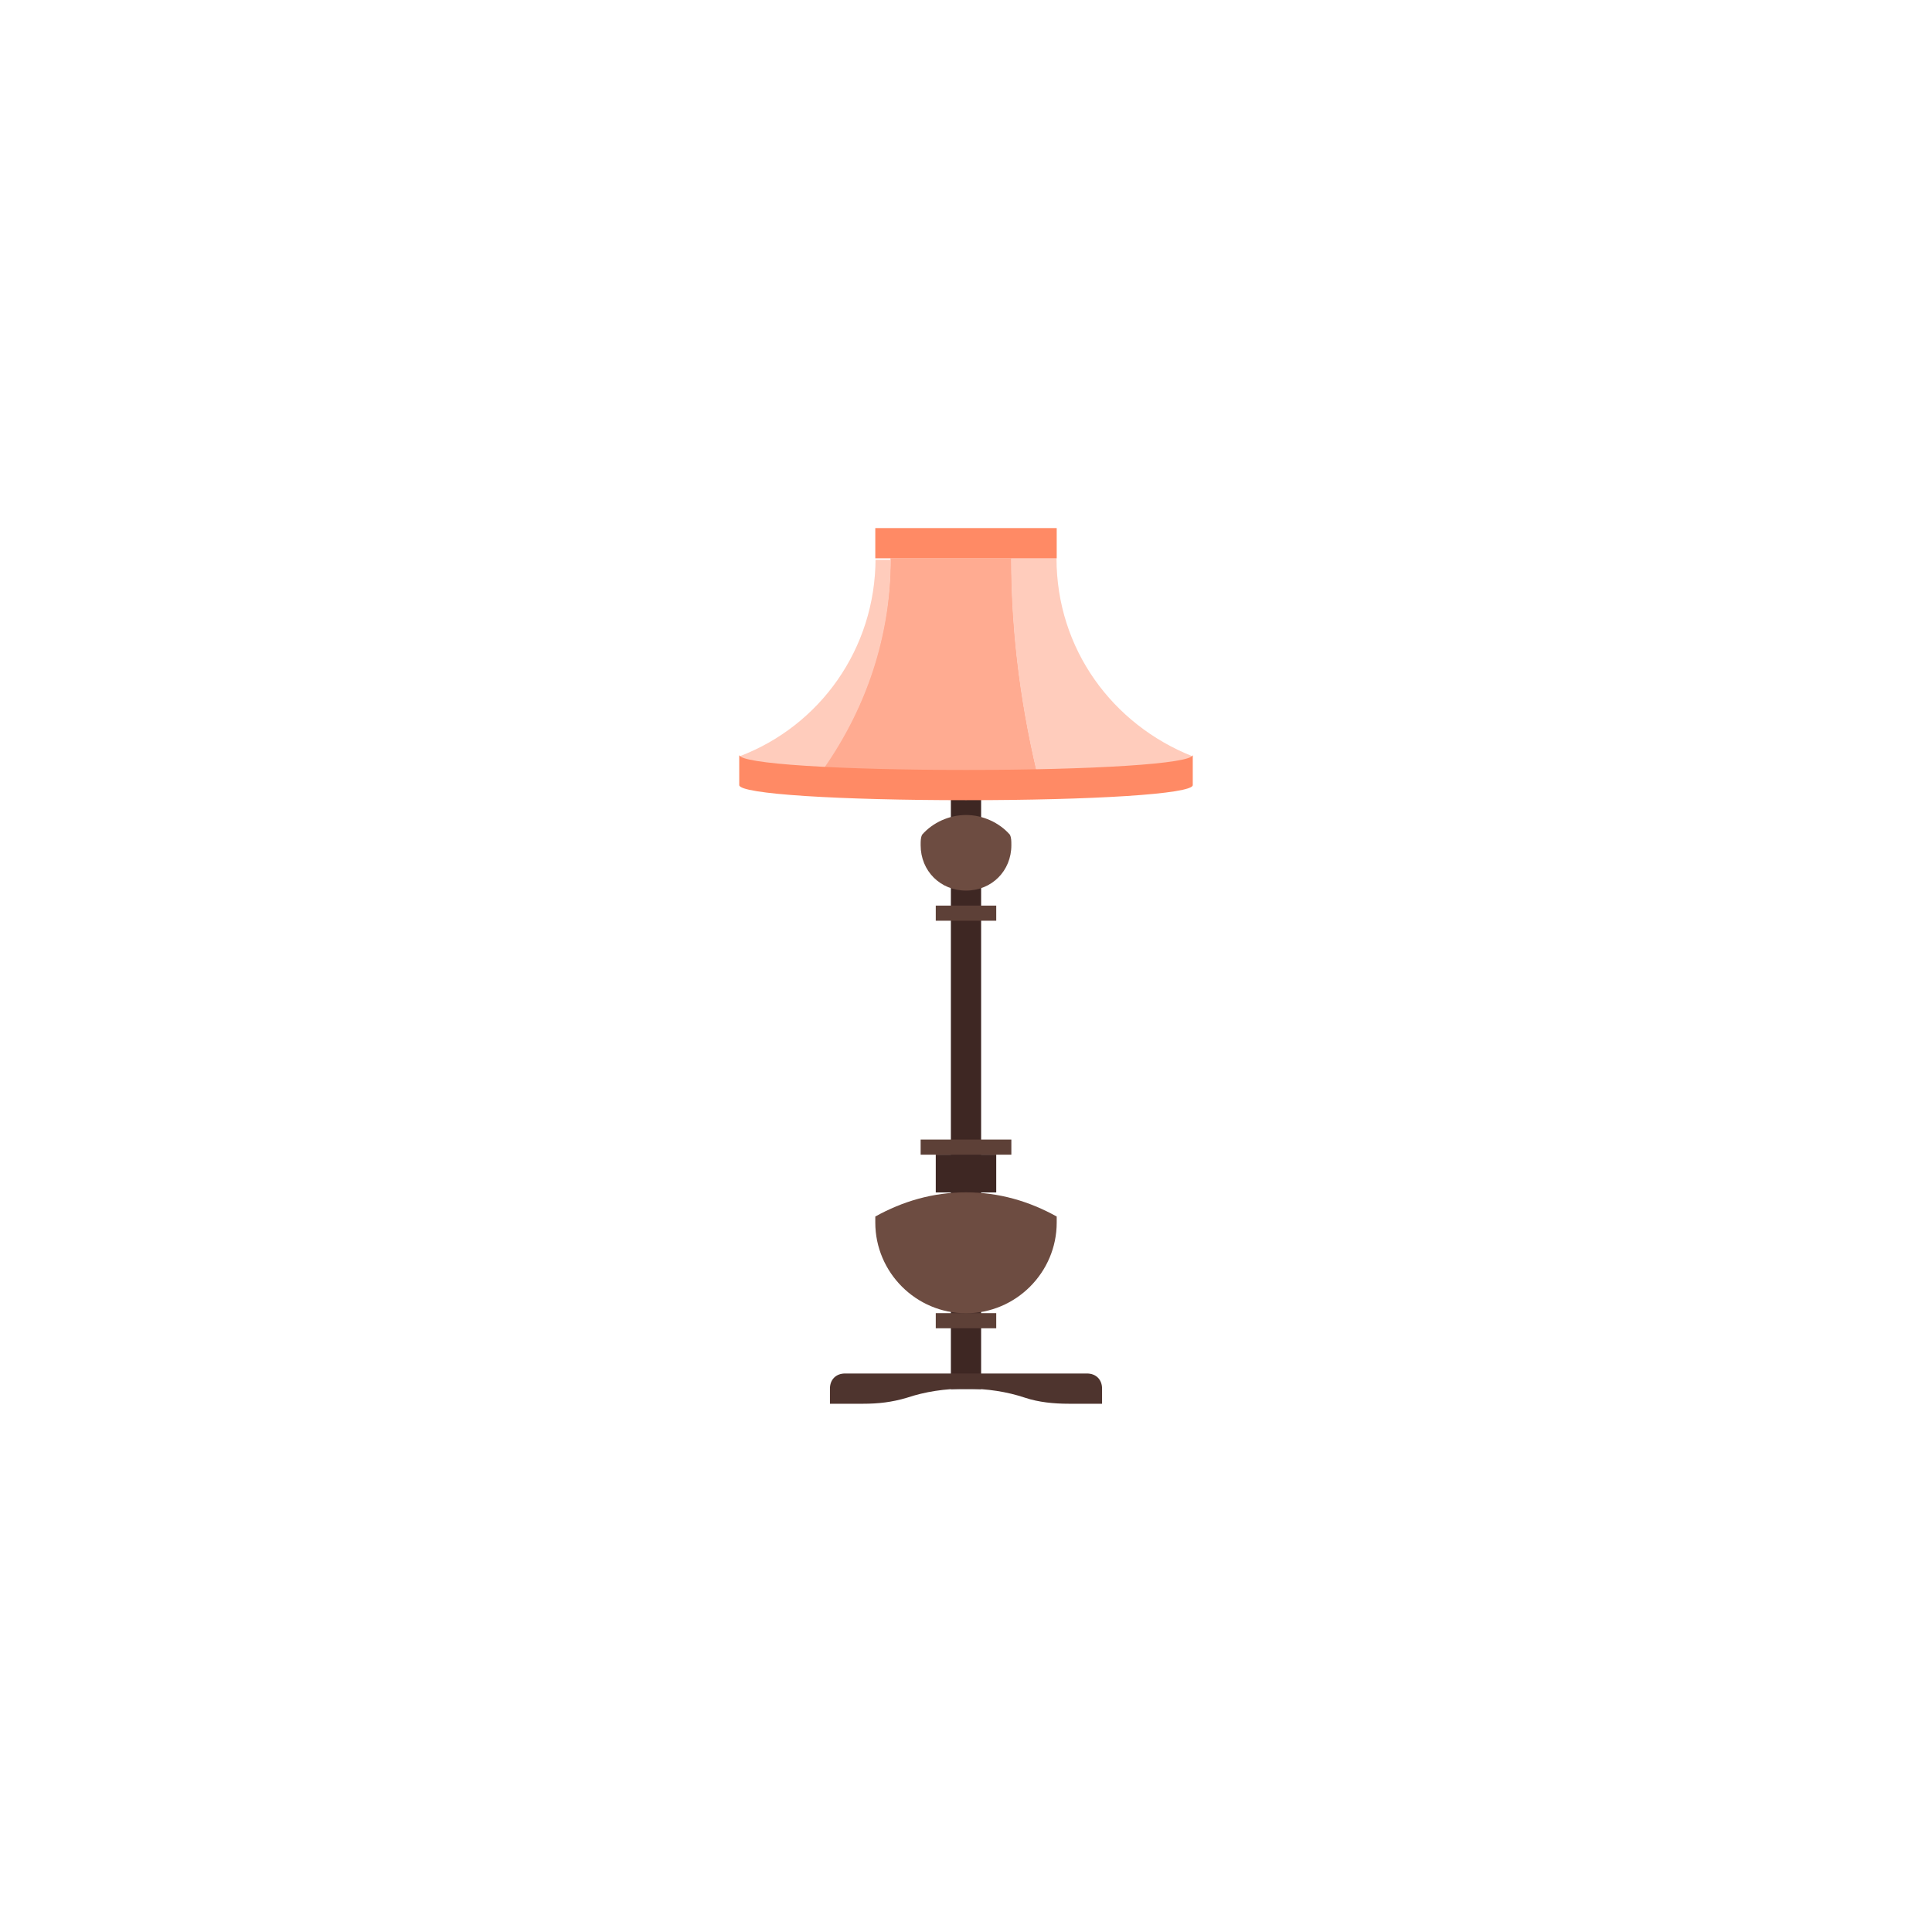 <?xml version="1.0" encoding="UTF-8" standalone="no" ?>
<!DOCTYPE svg PUBLIC "-//W3C//DTD SVG 1.1//EN" "http://www.w3.org/Graphics/SVG/1.1/DTD/svg11.dtd">
<svg xmlns="http://www.w3.org/2000/svg" xmlns:xlink="http://www.w3.org/1999/xlink" version="1.1" width="400" height="400" viewBox="0 0 400 400" xml:space="preserve">
<desc>Created with Fabric.js 3.6.2</desc>
<defs>
</defs>
<g transform="matrix(3.13 0 0 3.13 200 218.75)" id="floor_x5F_lamp"  >
<rect style="stroke: none; stroke-width: 1; stroke-dasharray: none; stroke-linecap: butt; stroke-dashoffset: 0; stroke-linejoin: miter; stroke-miterlimit: 4; fill: rgb(62,39,35); fill-rule: nonzero; opacity: 1;"  x="-1" y="-22" rx="0" ry="0" width="2" height="44" />
</g>
<g transform="matrix(3.13 0 0 3.13 200 242.97)" id="floor_x5F_lamp"  >
<rect style="stroke: none; stroke-width: 1; stroke-dasharray: none; stroke-linecap: butt; stroke-dashoffset: 0; stroke-linejoin: miter; stroke-miterlimit: 4; fill: rgb(62,39,35); fill-rule: nonzero; opacity: 1;"  x="-2" y="-1.25" rx="0" ry="0" width="4" height="2.5" />
</g>
<g transform="matrix(3.13 0 0 3.13 200 189.06)" id="floor_x5F_lamp"  >
<rect style="stroke: none; stroke-width: 1; stroke-dasharray: none; stroke-linecap: butt; stroke-dashoffset: 0; stroke-linejoin: miter; stroke-miterlimit: 4; fill: rgb(93,64,55); fill-rule: nonzero; opacity: 1;"  x="-2" y="-0.5" rx="0" ry="0" width="4" height="1" />
</g>
<g transform="matrix(3.13 0 0 3.13 200 273.44)" id="floor_x5F_lamp"  >
<rect style="stroke: none; stroke-width: 1; stroke-dasharray: none; stroke-linecap: butt; stroke-dashoffset: 0; stroke-linejoin: miter; stroke-miterlimit: 4; fill: rgb(93,64,55); fill-rule: nonzero; opacity: 1;"  x="-2" y="-0.5" rx="0" ry="0" width="4" height="1" />
</g>
<g transform="matrix(3.13 0 0 3.13 200 237.5)" id="floor_x5F_lamp"  >
<rect style="stroke: none; stroke-width: 1; stroke-dasharray: none; stroke-linecap: butt; stroke-dashoffset: 0; stroke-linejoin: miter; stroke-miterlimit: 4; fill: rgb(93,64,55); fill-rule: nonzero; opacity: 1;"  x="-3" y="-0.5" rx="0" ry="0" width="6" height="1" />
</g>
<g transform="matrix(3.13 0 0 3.13 200 176.56)" id="floor_x5F_lamp"  >
<path style="stroke: none; stroke-width: 1; stroke-dasharray: none; stroke-linecap: butt; stroke-dashoffset: 0; stroke-linejoin: miter; stroke-miterlimit: 4; fill: rgb(109,76,65); fill-rule: nonzero; opacity: 1;"  transform=" translate(-32, -24.5)" d="M 34.9 23.3 C 34.2 22.5 33.1 22 32 22 s -2.2 0.5 -2.9 1.3 C 29 23.5 29 23.7 29 24 c 0 1.7 1.3 3 3 3 s 3 -1.3 3 -3 C 35 23.7 35 23.5 34.9 23.3 z" stroke-linecap="round" />
</g>
<g transform="matrix(3.13 0 0 3.13 200 259.38)" id="floor_x5F_lamp"  >
<path style="stroke: none; stroke-width: 1; stroke-dasharray: none; stroke-linecap: butt; stroke-dashoffset: 0; stroke-linejoin: miter; stroke-miterlimit: 4; fill: rgb(109,76,65); fill-rule: nonzero; opacity: 1;"  transform=" translate(-32, -51)" d="M 26 48.6 c 0 0.1 0 0.3 0 0.4 c 0 3.3 2.7 6 6 6 s 6 -2.7 6 -6 c 0 -0.1 0 -0.3 0 -0.4 c -1.8 -1 -3.8 -1.6 -6 -1.6 S 27.8 47.6 26 48.6 z" stroke-linecap="round" />
</g>
<g transform="matrix(3.13 0 0 3.13 200 287.5)" id="floor_x5F_lamp"  >
<path style="stroke: none; stroke-width: 1; stroke-dasharray: none; stroke-linecap: butt; stroke-dashoffset: 0; stroke-linejoin: miter; stroke-miterlimit: 4; fill: rgb(78,52,46); fill-rule: nonzero; opacity: 1;"  transform=" translate(-32, -60)" d="M 32 60 c 1.4 0 2.7 0.2 3.9 0.6 c 0.9 0.3 1.9 0.4 2.9 0.4 H 41 v -1 c 0 -0.6 -0.4 -1 -1 -1 H 24 c -0.6 0 -1 0.4 -1 1 v 1 h 2.2 c 1 0 1.9 -0.1 2.9 -0.4 C 29.3 60.2 30.6 60 32 60 z" stroke-linecap="round" />
</g>
<g transform="matrix(3.13 0 0 3.13 192.03 139.21)" id="floor_x5F_lamp"  >
<path style="stroke: none; stroke-width: 1; stroke-dasharray: none; stroke-linecap: butt; stroke-dashoffset: 0; stroke-linejoin: miter; stroke-miterlimit: 4; fill: rgb(255,171,145); fill-rule: nonzero; opacity: 1;"  transform=" translate(-29.45, -12.55)" d="M 27 5 c 0 5.5 -1.9 10.6 -5 14.6 c 4 0.5 9.9 0.6 14.9 0.4 C 35.7 15.2 35 10.2 35 5 H 27 z" stroke-linecap="round" />
</g>
<g transform="matrix(3.13 0 0 3.13 168.75 138.59)" id="floor_x5F_lamp"  >
<path style="stroke: none; stroke-width: 1; stroke-dasharray: none; stroke-linecap: butt; stroke-dashoffset: 0; stroke-linejoin: miter; stroke-miterlimit: 4; fill: rgb(255,204,188); fill-rule: nonzero; opacity: 1;"  transform=" translate(-22, -12.35)" d="M 26 5 c 0 6 -3.7 11.1 -9 13.1 c 0 0.7 2 1.2 5 1.6 c 3.1 -4.1 5 -9.1 5 -14.6 H 26 z" stroke-linecap="round" />
</g>
<g transform="matrix(3.13 0 0 3.13 228.13 139.06)" id="floor_x5F_lamp"  >
<path style="stroke: none; stroke-width: 1; stroke-dasharray: none; stroke-linecap: butt; stroke-dashoffset: 0; stroke-linejoin: miter; stroke-miterlimit: 4; fill: rgb(255,204,188); fill-rule: nonzero; opacity: 1;"  transform=" translate(-41, -12.5)" d="M 47 18.1 C 41.7 16 38 11 38 5 h -3 c 0 5.2 0.7 10.2 1.9 15 C 42.4 19.8 47 19.1 47 18.1 z" stroke-linecap="round" />
</g>
<g transform="matrix(3.13 0 0 3.13 200 137.5)" id="floor_x5F_lamp"  >
<path style="stroke: none; stroke-width: 1; stroke-dasharray: none; stroke-linecap: butt; stroke-dashoffset: 0; stroke-linejoin: miter; stroke-miterlimit: 4; fill: rgb(255,138,101); fill-rule: nonzero; opacity: 1;"  transform=" translate(-32, -12)" d="M 38 5 H 26 V 3 h 12 V 5 z M 47 18 c 0 0.6 -6.7 1 -15 1 s -15 -0.4 -15 -1 v 2 c 0 0.6 6.7 1 15 1 s 15 -0.4 15 -1 V 18 z" stroke-linecap="round" />
</g>
</svg>